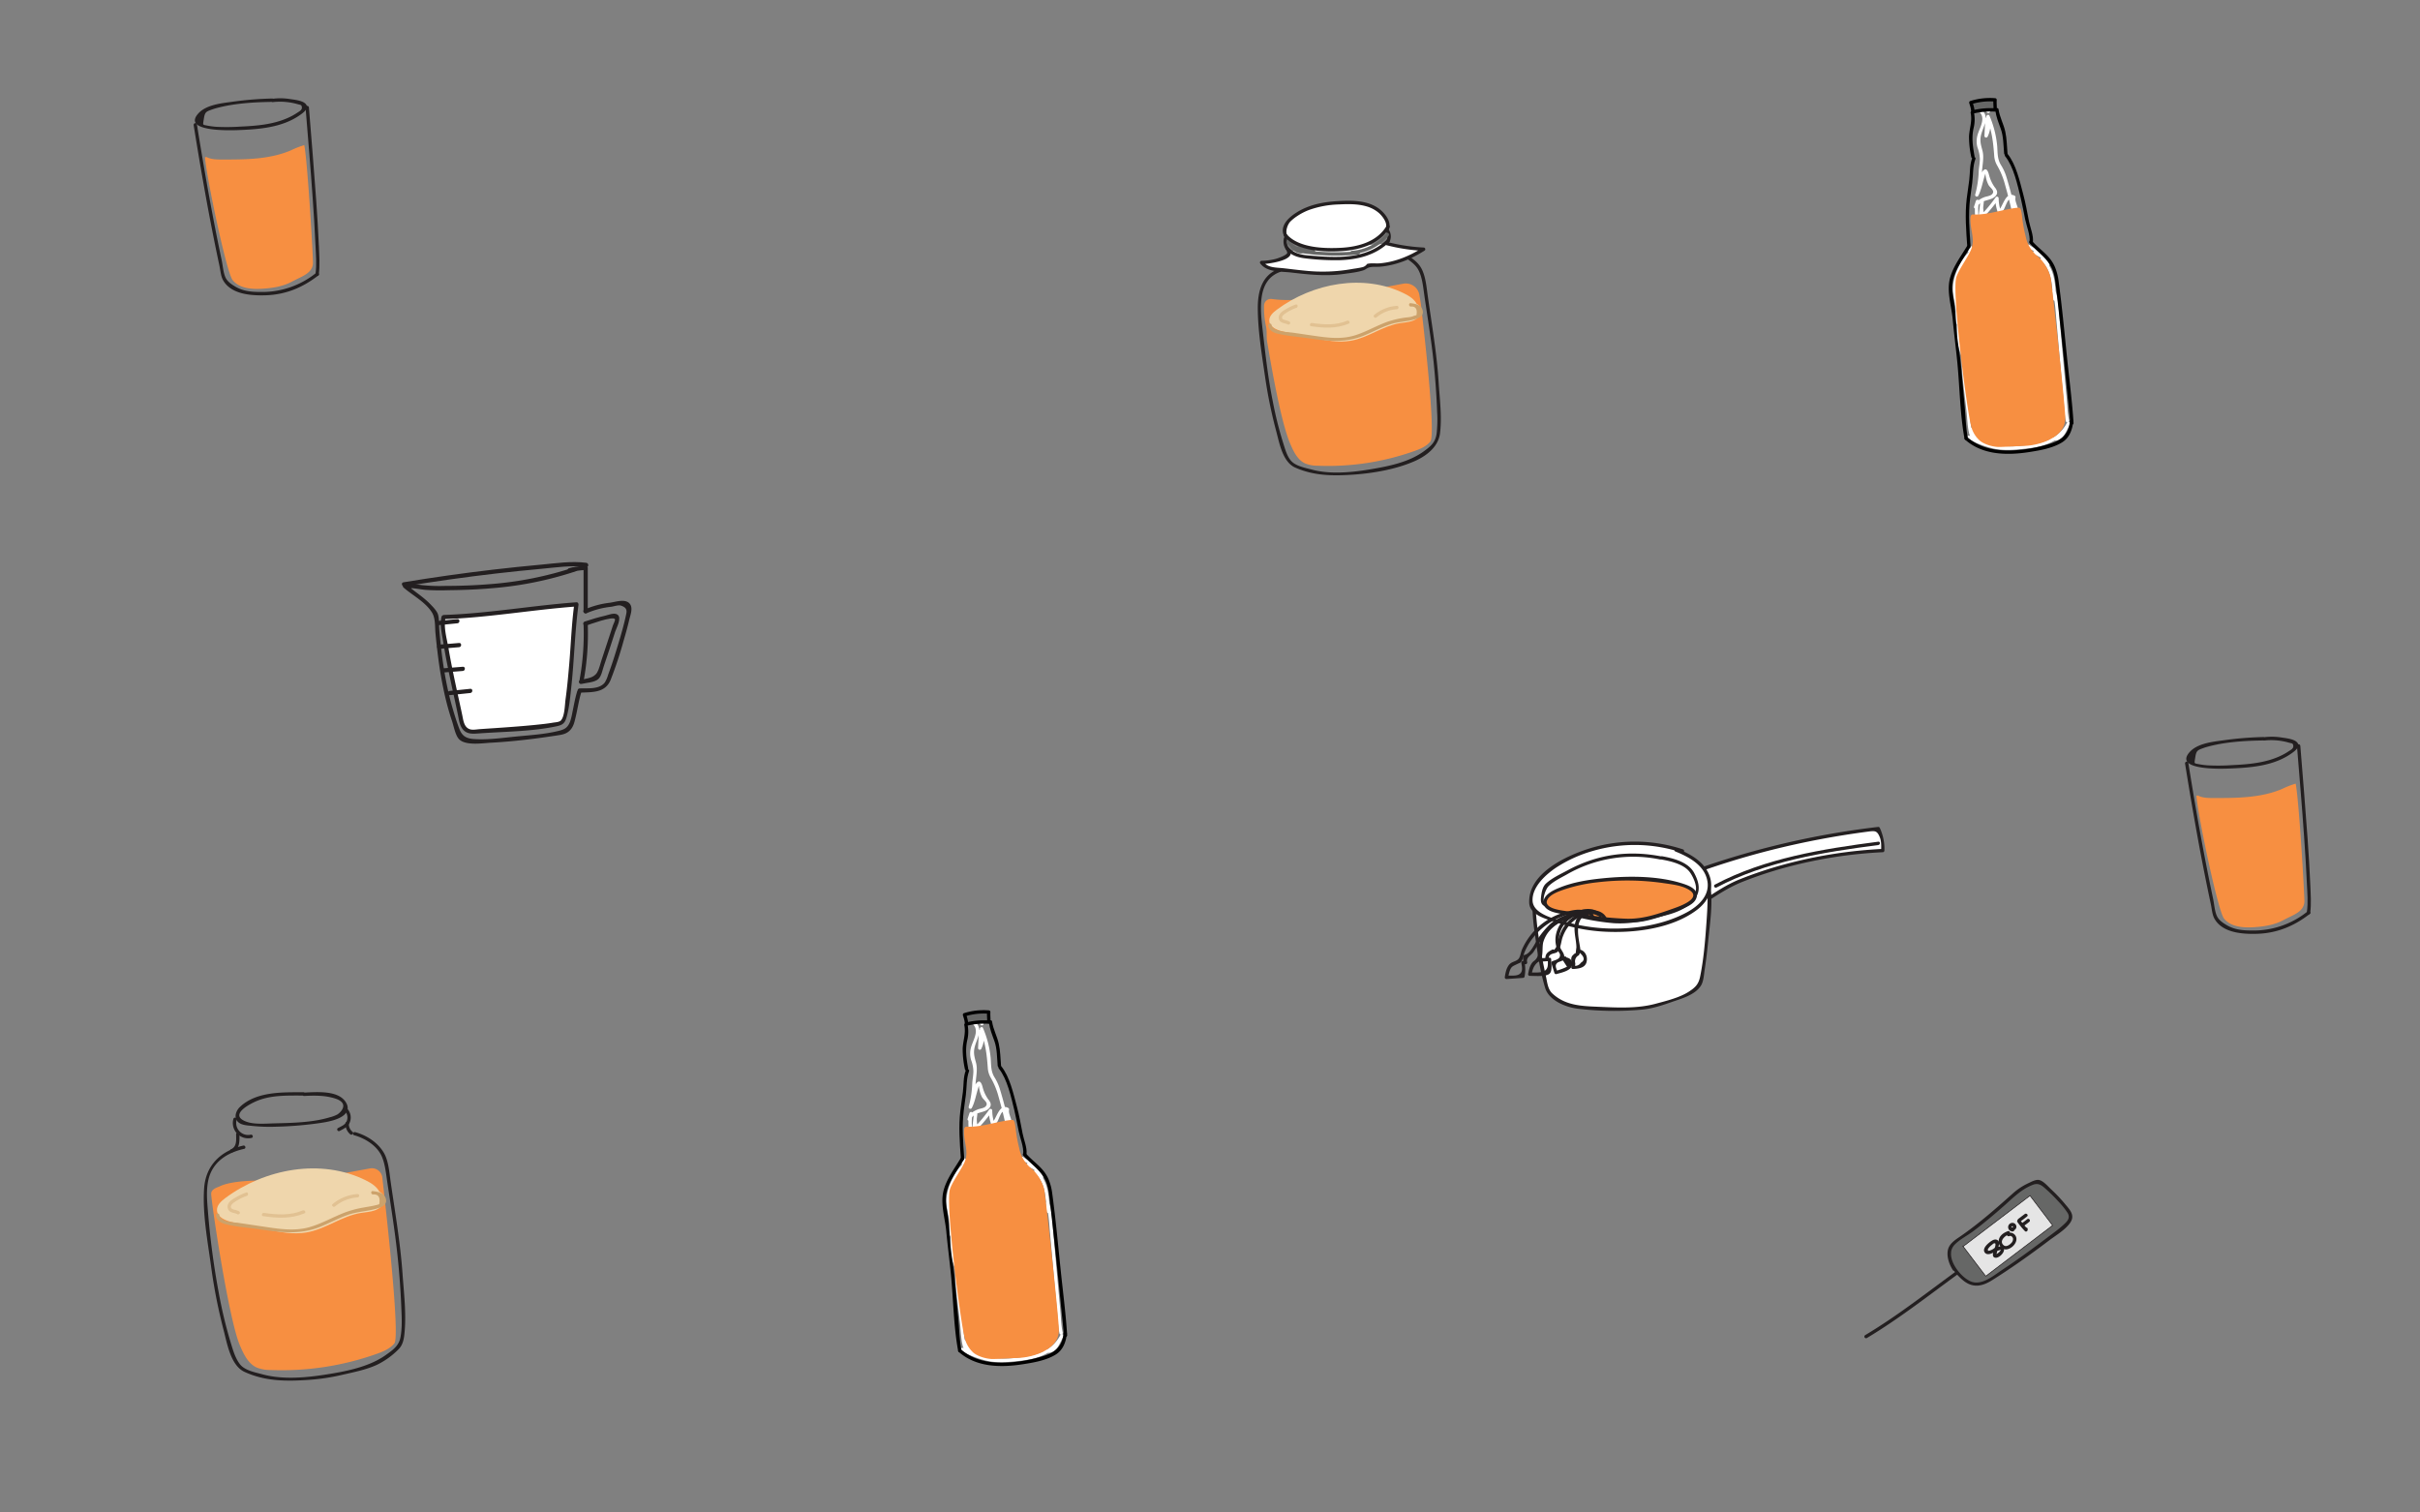 <svg id="Layer_1" data-name="Layer 1" xmlns="http://www.w3.org/2000/svg" viewBox="0 0 1440 900"><rect x="0" y="0" width="1440" height="900" fill="#808080" stroke="none"/><defs><style>.cls-1{fill:#231f20;}.cls-2{fill:#f78f41;}.cls-3{fill:#efd6ac;}.cls-4{fill:#cca26b;}.cls-5{opacity:0.4;}.cls-6{fill:#fff;}.cls-7{fill:#666766;}.cls-8{fill:#e5e5e5;stroke:#231f20;stroke-miterlimit:10;stroke-width:0.4px;}</style></defs><title>makeyouown</title><path class="cls-1" d="M180.56,649.94c-12.33,0-28-.55-37.76,8.71-2.66,2.53-4,7-.49,9.51,2.15,1.49,5.31,1.54,7.8,1.82a99,99,0,0,0,13.45.48,220.49,220.49,0,0,0,24.49-1.87c5-.7,14.77-1.89,18-6.57,2.16-3.13-.17-7-3-9-5.69-4-15.69-3.17-22.14-2.88-1.28.06-1.28,2.06,0,2,5.48-.25,11-.4,16.38.93,2.26.55,6.22,1.64,6.88,4.27.56,2.21-1.66,4.7-3.39,5.81a19.65,19.65,0,0,1-4.67,1.73c-10.2,3.08-22,3.29-32.56,3.56-5.08.12-12.18.8-17-1-10.92-4.05,2.59-10.91,7.05-12.63,8.56-3.29,17.94-2.88,26.95-2.91a1,1,0,0,0,0-2Z"/><path class="cls-1" d="M138.89,665.78a9.11,9.11,0,0,0,10.82,11.34c1.26-.26.72-2.19-.53-1.93a7.09,7.09,0,0,1-8.36-8.88,1,1,0,0,0-1.93-.53Z"/><path class="cls-1" d="M205.18,661.05a5.74,5.74,0,0,1,1.16,6c-.92,2.35-3.17,3.06-5.2,4.19-1.13.62-.12,2.35,1,1.72,2.75-1.53,5.4-2.62,6.28-5.93a7.75,7.75,0,0,0-1.83-7.36c-.88-.94-2.29.48-1.42,1.42Z"/><path class="cls-1" d="M140.5,674.85c0,3.27.6,7.36-3,9-1.18.52-.16,2.24,1,1.72,4.35-1.93,4-6.67,4-10.68a1,1,0,0,0-2,0Z"/><path class="cls-1" d="M205.59,668.48a7.91,7.91,0,0,0,2.82,6.47c1,.82,2.41-.59,1.42-1.41a6,6,0,0,1-2.24-5.06c.06-1.29-1.94-1.29-2,0Z"/><path class="cls-1" d="M210.72,675.51c6.58,1.84,13.74,6.23,16.54,12.8,1.89,4.44,2.42,9.85,3.12,14.59,2.13,14.36,4.49,28.76,6.05,43.2,1.19,11,2,22.13,2.42,33.18.23,5.48.47,11.23-.59,16.65-1,5.05-4.72,7.53-8.74,10.4-9.84,7-23.31,9.63-35.13,11.51-12.3,1.95-26.24,3.23-38.34-.09-4.28-1.16-10.34-2.25-13.22-5.9-3-3.8-4.39-9.17-5.79-13.71A272.11,272.11,0,0,1,130.12,769a464.26,464.26,0,0,1-6.4-48.3c-.61-7.39-1.42-16.26,1.81-23.17,3.73-8,11.56-12.09,19.78-13.92,1.25-.28.72-2.21-.53-1.93-13.32,3-22.39,11.66-23.33,25.54-1,15.24,2.1,31.21,4.14,46.27a318.29,318.29,0,0,0,7.47,38c2.07,7.87,4.17,21.05,12.47,24.86,12.33,5.66,25,5.65,38.28,4.73a124.21,124.21,0,0,0,19.28-2.86c6.87-1.59,14.55-3.07,21-6a46.46,46.46,0,0,0,13.26-9.55c2.63-2.77,3.1-6.56,3.42-10.24,1-11.48-.46-23.32-1.27-34.79-1.3-18.27-4.45-36.38-7.05-54.5-.78-5.42-1.23-12.31-4-17.11-3.68-6.29-10.27-10.45-17.11-12.37a1,1,0,0,0-.53,1.93Z"/><path class="cls-2" d="M176.92,703.2a6,6,0,0,1-1.64.08c-6.22-.52-33.88-2.5-44.52,2.64-1.42.69-5.09,1.58-5.09,4.42,0,4.65,10.31,74.36,17.06,90.16,2.22,5.22,4.86,10.88,10,13.24a21.46,21.46,0,0,0,8.12,1.48,168.93,168.93,0,0,0,63.44-9.65c3.82-1.37,7.78-3,10.37-6.16,3.45-4.2-4.6-76.09-7.16-98.72a6.24,6.24,0,0,0-7.32-5.43Z"/><path class="cls-3" d="M226,709.63c-1.57-3.45-5-5.63-8.42-7.31-26.49-13.14-59.9-7-83.62,10.67-2.4,1.79-4.93,4.13-4.85,7.11.11,4.39,5.41,6.4,9.7,7.3l19.16,4c8.1,1.68,16.44,3.37,24.59,1.93,11.21-2,20.79-9.67,32-11.55,2.77-.46,5.64-.56,8.3-1.49s5.18-2.9,5.75-5.66-1.7-6-4.49-5.67"/><path class="cls-4" d="M128.55,723.38c.54,3.24,3.35,4.52,6.31,5.22,6.57,1.55,13.59,2,20.26,3,12.41,1.83,23.71,3.19,35.62-1.65,5.45-2.22,10.64-5,16.18-7,6.24-2.23,13.11-2.13,19.26-4.43,2.52-.94,4.26-2.6,3.34-5.49-1-3.29-4.74-3.9-7.68-4.28-1.27-.16-1.26,1.84,0,2q5-.37,3.81,5.84-1.77.54-3.57.9c-1.81.39-3.64.65-5.46,1a60.69,60.69,0,0,0-11.79,3.15c-7,2.73-13.61,6.6-20.91,8.63-9.35,2.59-18.87.83-28.27-.55l-13.38-2c-3.41-.5-11-.32-11.79-4.87-.21-1.27-2.13-.73-1.93.53Z"/><g class="cls-5"><path class="cls-4" d="M212.76,710.53a25.6,25.6,0,0,0-14.8,5.92c-1,.82.43,2.23,1.42,1.42a23.18,23.18,0,0,1,13.38-5.34c1.27-.09,1.28-2.09,0-2Z"/></g><g class="cls-5"><path class="cls-4" d="M180.15,720.26c-7.4,3.13-15.3,2.61-23.07,1.48-1.25-.18-1.8,1.75-.53,1.93,8.38,1.22,16.66,1.68,24.61-1.68,1.18-.5.16-2.22-1-1.73Z"/></g><g class="cls-5"><path class="cls-4" d="M142.26,720.78a14.4,14.4,0,0,0-2.7-.94,4.12,4.12,0,0,1-1.8-.75c-1.16-1.38.51-2.83,1.38-3.49a31.78,31.78,0,0,1,7.8-4.05c1.19-.45.67-2.38-.54-1.93a39.48,39.48,0,0,0-6.46,3.09c-1.57.95-3.41,2-4.18,3.79a3.61,3.61,0,0,0,.42,3.79c1.27,1.51,3.43,1.35,5.07,2.22,1.13.6,2.15-1.12,1-1.73Z"/></g><path class="cls-1" d="M162.12,58.62a202.56,202.56,0,0,0-24.35,2c-6.24.83-15.17,1.82-19.7,6.83-10,11,18.58,10.1,22.65,10,12.84-.46,26.79-1.34,37.69-8.93,2.28-1.59,6.26-4.48,3-7.12-2.1-1.69-6.6-2.11-9.18-2.51a36.54,36.54,0,0,0-9.91-.13c-1.27.14-1.28,2.15,0,2A38.24,38.24,0,0,1,177.16,62c1.54.44,2.33.22,2.47,1.88s-1.55,2.38-2.86,3.28a35.44,35.44,0,0,1-5.88,3.17c-8.73,3.8-18.42,4.57-27.82,5a123.38,123.38,0,0,1-14.26.13,44.93,44.93,0,0,1-5.3-.69c-3.12-.61-2.82-.09-2.2-4.15s1.39-4.23,5-5.52c1.1-.39,2.22-.71,3.34-1,10.36-2.66,21.78-3.34,32.44-3.47a1,1,0,0,0,0-2Z"/><path class="cls-1" d="M115.24,74.49q3.87,24.26,8.31,48.42,2.27,12.15,4.73,24.26,1.13,5.51,2.3,11c.57,2.63.8,6.14,2.13,8.52,4.87,8.72,17.33,9.31,25.89,9,11.71-.48,21.66-4.69,30.87-11.83,1-.79-.41-2.2-1.42-1.42a51.07,51.07,0,0,1-32.4,11.3c-5.67,0-10.79-.3-15.76-3.27-2.3-1.37-4.71-3-5.8-5.56-1.25-2.9-1.51-6.89-2.16-10-5.69-26.83-10.44-53.86-14.76-80.95-.2-1.27-2.13-.73-1.93.53Z"/><path class="cls-1" d="M189.68,163.39c.75-5.42.3-11.07.09-16.51-.38-9.32-1-18.63-1.64-27.94-1.29-18.36-2.85-36.7-4.31-55-.1-1.27-2.1-1.28-2,0,1.43,17.93,3,35.86,4.22,53.8.65,9.23,1.26,18.47,1.66,27.72.25,5.71.83,11.75.05,17.44-.17,1.26,1.76,1.81,1.93.54Z"/><path class="cls-2" d="M122.81,93.41c2.81,1.47,6.13,1.51,9.3,1.51,13.86,0,28.17,0,40.93-5.43a51.34,51.34,0,0,1,8-3.13c1.94,8.94,5.37,67.79,5.19,70.4-.42,6.08-7,7.81-12.38,10.76s-11.54,3.89-17.63,4.29c-6.41.41-13.76-.13-17.8-5.13-3.66-4.53-15.6-61.68-16.45-73.11"/><path class="cls-1" d="M1347.09,438.56a202.55,202.55,0,0,0-24.35,2c-6.24.83-15.17,1.83-19.7,6.84-10,11,18.58,10.09,22.65,9.94,12.84-.46,26.79-1.34,37.69-8.92,2.28-1.59,6.26-4.49,3-7.13-2.1-1.69-6.6-2.1-9.18-2.51a37,37,0,0,0-9.91-.12c-1.27.14-1.28,2.14,0,2a37.86,37.86,0,0,1,14.85,1.3c1.54.43,2.33.21,2.47,1.88s-1.55,2.38-2.86,3.27a35.49,35.49,0,0,1-5.88,3.18c-8.73,3.79-18.42,4.56-27.82,5a121.18,121.18,0,0,1-14.26.13,44.91,44.91,0,0,1-5.3-.68c-3.12-.62-2.82-.1-2.2-4.15s1.39-4.23,5-5.53c1.1-.39,2.22-.71,3.34-1,10.36-2.66,21.78-3.33,32.44-3.46a1,1,0,0,0,0-2Z"/><path class="cls-1" d="M1300.21,454.43q3.87,24.26,8.31,48.41,2.26,12.15,4.73,24.27,1.13,5.5,2.3,11c.57,2.64.8,6.14,2.13,8.53,4.87,8.72,17.33,9.3,25.89,9,11.71-.48,21.66-4.69,30.87-11.83,1-.79-.41-2.19-1.42-1.41a51.1,51.1,0,0,1-32.4,11.3c-5.67,0-10.79-.3-15.76-3.27-2.3-1.37-4.71-3-5.8-5.56-1.25-2.91-1.51-6.9-2.16-10-5.69-26.84-10.44-53.87-14.76-81-.2-1.27-2.13-.73-1.93.53Z"/><path class="cls-1" d="M1374.65,543.32c.75-5.42.3-11.07.09-16.51-.38-9.32-1-18.63-1.64-27.93-1.29-18.36-2.85-36.7-4.31-55.05-.1-1.28-2.1-1.29-2,0,1.43,17.93,3,35.85,4.22,53.79.65,9.23,1.26,18.47,1.66,27.72.25,5.71.83,11.76,0,17.45-.17,1.26,1.76,1.8,1.93.53Z"/><path class="cls-2" d="M1307.78,473.35c2.81,1.46,6.13,1.5,9.3,1.51,13.86,0,28.17,0,40.93-5.43a51.34,51.34,0,0,1,8-3.13c1.94,8.93,5.37,67.78,5.19,70.39-.42,6.09-7,7.82-12.38,10.77s-11.54,3.89-17.63,4.28c-6.41.42-13.76-.13-17.8-5.13-3.66-4.53-15.6-61.67-16.45-73.11"/><path class="cls-6" d="M1019.19,520.2c1.44.23,2.06,1.18,1.85,2.85-1.89,2.14-.1,5.91,2.92,5s5.54-2.63,8.41-3.82c3.7-1.55,7.59-2.69,11.39-4,7.36-2.48,14.71-5.3,22.23-7.25,16.11-4.17,33-6.18,49.56-8a3.05,3.05,0,0,0,2.12-5.13l-.56-2.24a3,3,0,0,0-3.69-3.69c-15,3.66-30.26,5.39-45.37,8.35-15.42,3-30.77,7.82-45.86,12.21-3.7,1.07-2.12,6.86,1.6,5.78,15.09-4.38,30.44-9.19,45.86-12.21,15.11-3,30.38-4.69,45.36-8.35l-3.69-3.69c-.73,3.3,0,5.5,2.1,8.09l2.13-5.12c-16.46,1.8-33.17,3.88-49.28,7.74-7.88,1.88-15.51,4.82-23.17,7.4-3.67,1.24-7.37,2.39-11,3.74-3.32,1.24-6.36,3.37-9.73,4.37l2.92,5c3.92-4.44,2.32-10-3.07-12.28-3.52-1.48-6.58,3.69-3,5.19Z"/><path class="cls-6" d="M1014.62,516.51a488.9,488.9,0,0,1,103.05-23.42,25.67,25.67,0,0,1,2.66,13.05c-30.82,1.46-61.59,8.25-88.21,19.49-7.89,3.33-10.59,6.07-17.8,10.71"/><path class="cls-1" d="M1014.88,517.47a478.79,478.79,0,0,1,54-15.18q13.73-3,27.61-5.25,7.77-1.25,15.58-2.26c3.68-.47,4.92-.42,6.47,3.36,1,2.43.89,5.42.81,8l1-1a274.49,274.49,0,0,0-58.3,9.16,241.66,241.66,0,0,0-27,9c-7.79,3.14-14.27,7.58-21.26,12.14-1.07.7-.07,2.43,1,1.72,7.39-4.82,14.12-9.31,22.41-12.58a241.51,241.51,0,0,1,25.33-8.39,272.08,272.08,0,0,1,57.77-9.09,1,1,0,0,0,1-1,29.61,29.61,0,0,0-2.79-13.55,1,1,0,0,0-.87-.5,496.41,496.41,0,0,0-103.32,23.45c-1.21.42-.69,2.35.53,1.93Z"/><path class="cls-6" d="M914.64,530.28c-5.89,5.13,4.57,54.12,6.2,58.82,1.34,3.88,12.07,8.79,12.07,8.79,2,1.78,23.26,2.42,25.91,2.4,24-.2,22.3-.32,44.48-8.2,2.31-.82,5.81-4.31,7.73-5.83,2.76-2.18,8-55.61,5.21-61.56C1007.09,505.45,939.41,508.69,914.64,530.28Z"/><path class="cls-1" d="M913.93,529.57c-2.15,2.16-2,6.15-2.07,9a118.64,118.64,0,0,0,1.47,17.34c1.47,10.61,3,21.72,6.11,32,2.23,7.43,12.35,11.52,19.52,12.33a181.82,181.82,0,0,0,38.39.5c6-.62,11.64-2.47,17.3-4.47s13.85-4.1,17.45-9.73c1.63-2.55,1.79-6.6,2.24-9.49.88-5.62,1.53-11.28,2.09-16.95,1.06-10.69,2.92-22.58,1.31-33.31-1.18-7.87-10.54-11.48-17.26-13.25-14.5-3.81-30.38-3-45-.6s-30.06,6.92-41.51,16.66c-1,.83.44,2.24,1.41,1.41,9.53-8.1,22.06-12.27,34.1-14.89a127,127,0,0,1,39.45-2.57c8.06.8,22.18,2.68,26.22,11.15,1.28,2.69.95,6.24.94,9.14,0,5.22-.33,10.45-.71,15.65-.76,10.54-1.62,21.26-3.73,31.63-.92,4.49-2.78,6.46-6.9,9.09-5.44,3.48-13.54,5.45-19.83,7.13-10.7,2.86-22.54,2.24-33.52,1.76-10.1-.44-19.93-.64-27.75-8-2.71-2.54-3-6.78-3.78-10.26q-2-9-3.44-18A192.55,192.55,0,0,1,914,543.62c-.2-3.23-1.26-10,1.32-12.64A1,1,0,0,0,913.93,529.57Z"/><path class="cls-6" d="M1001.21,506.39a89.4,89.4,0,0,0-72.33,6.91c-8.69,5-17.18,12.63-17.9,22.63a7.45,7.45,0,0,0,1.12,5.1,8.88,8.88,0,0,0,3.35,2.36,104.73,104.73,0,0,0,83.75,2.72c8.43-3.41,17.4-9.42,18-18.48.37-5.3-2.39-10.44-6.28-14s-8.8-5.91-13.73-7.86"/><path class="cls-1" d="M1001.48,505.43a91.2,91.2,0,0,0-56.93-.15c-13.48,4.42-35.35,14.74-34.6,32,.32,7.4,10.47,9.61,16.17,11.57a105.61,105.61,0,0,0,29.23,5.57c17.64.85,39.6-1.94,54.16-12.81,6-4.46,10.24-11.27,8.21-18.94-2.54-9.59-11.74-14.48-20.25-17.91-1.19-.49-1.71,1.45-.53,1.92,8.2,3.32,17.59,8.26,19.08,17.95,1.3,8.46-5.49,14.59-12.27,18.26-13.64,7.37-30.53,10-45.86,9.63a104.83,104.83,0,0,1-24-3.39c-6.84-1.81-21.63-4.61-21.95-13.2-.31-8.27,8-15.67,14.18-19.77a79.82,79.82,0,0,1,21.3-9.7,89.36,89.36,0,0,1,53.48.89c1.23.41,1.75-1.52.54-1.92Z"/><path class="cls-1" d="M988.34,509.56c-19.55-3.75-38-1.16-55.55,8.32-4.19,2.26-9.56,4.7-13,8-1.95,1.89-2.46,5.12-2.78,7.69-.58,4.67.91,5.37,5,6.91a138.16,138.16,0,0,0,38.25,8.87,63.89,63.89,0,0,0,20.9-2.25c8.24-2.11,17.47-3.36,24.21-8.92s6.66-11.32,2.76-18.68c-3.44-6.52-12.34-8.79-19.1-10-1.26-.23-1.8,1.7-.53,1.92,5.63,1,13.63,2.82,17.11,7.69,1.68,2.35,3.66,6.61,3.6,9.6-.07,4.2-4.53,7.8-7.76,9.85-6.27,4-14.85,5.14-22,6.92a58.87,58.87,0,0,1-16.75,2c-11-.43-21.48-3.07-32-6.24-2.2-.67-4.41-1.36-6.58-2.12-1.16-.41-4.48-1.06-5.17-2.19-1.38-2.25,1-8.14,2.51-9.62,2.91-2.9,7.35-5,10.91-7a79.29,79.29,0,0,1,55.41-8.89c1.26.24,1.8-1.69.53-1.93Z"/><path class="cls-2" d="M919.33,536.77c.44-8.78,32.84-15.94,61.29-13.32,7.8.72,27.1,2.49,28,8.76,1,6.54-16,10.21-30.21,14.85-3.77,1.23-25.53,1.23-54.45-5.72C920,540.37,919.27,537.86,919.33,536.77Z"/><path class="cls-1" d="M920.33,536.77c.51-4.21,7.41-6.43,10.65-7.56A94.58,94.58,0,0,1,950.6,525a150.52,150.52,0,0,1,39.89.58c4.81.7,10.79,1.38,14.92,4.15,7.2,4.82-5.54,9.41-9.07,10.66-9.34,3.32-18.28,6.52-28.24,6.29a180.17,180.17,0,0,1-21.62-2c-4.3-.62-8.58-1.38-12.84-2.24-3.37-.68-13.12-1.23-13.31-5.67-.06-1.29-2.06-1.29-2,0,.29,6.64,11.15,6.88,15.68,7.78a223.58,223.58,0,0,0,26.65,3.72c5.33.39,11.06.93,16.38.08,7-1.12,14.5-4.06,21.18-6.55,3.8-1.41,11-3.68,11.45-8.63.36-4.2-4.63-6.15-7.85-7.22-14.83-4.9-32.74-4.85-48-3.33-8.76.87-17.79,2.29-26,5.65-3.77,1.55-8.91,3.91-9.47,8.5C918.17,538,920.17,538,920.33,536.77Z"/><path class="cls-1" d="M1021.44,528.09c29.55-15.59,63.48-21,96.23-25.25,1.26-.16,1.28-2.17,0-2-33.12,4.35-67.35,9.75-97.24,25.53-1.14.6-.13,2.32,1,1.72Z"/><path class="cls-1" d="M945.26,544.22c-2.35-4.79-10.32-2.48-14.24-1.34A39.58,39.58,0,0,0,905.65,565c-.65,1.48-.95,4.06-1.86,5.3-1.45,2-4.25,1.72-5.87,3.83s-2.09,4.71-2.48,7.17a1,1,0,0,0,1,1.27l9.74-.68a1,1,0,0,0,1-.74,23.14,23.14,0,0,0,0-8.66c-.23-1.26-2.15-.72-1.93.54.52,2.89,1.12,5.88-2,7.06-1.84.7-4.86.34-6.82.48l1,1.26a23.71,23.71,0,0,1,.75-3.54c1.07-3.35,1.81-3.24,4.94-4.79,1.11-.55,1.31-.32,2.11-1.31,1.06-1.32,1.23-3.78,1.86-5.36a35.77,35.77,0,0,1,4.65-8.18,38.79,38.79,0,0,1,13-11.08c3.38-1.78,16.39-7.46,18.88-2.38.57,1.15,2.29.14,1.73-1Z"/><path class="cls-1" d="M948.78,546c-2.72-11-21.89.52-26.47,4.55-4.31,3.79-6.27,8.75-6.91,14.38-.28,2.51.11,4.09-1.72,6.11-.66.73-1.39,1-2,1.85-1.44,1.85-1.92,4.31-2.36,6.56a1,1,0,0,0,1,1.26c2.67-.08,9.63.7,11.79-1.39,1.77-1.73.88-6.24.91-8.45a1,1,0,0,0-1-1l-4.46.3c-1.28.09-1.29,2.09,0,2l4.46-.3-1-1c0,3.1.61,6.16-3.15,7.36-2.2.69-5.27.41-7.55.48l1,1.27c.54-2.81,1.23-5.22,3.47-7.21.6-.53,1.39-.67,1.87-1.4,1.83-2.76.76-7.93,1.75-11.07,1.67-5.25,5.3-8.83,10-11.53,3.51-2,16.79-9.34,18.55-2.24a1,1,0,0,0,1.93-.53Z"/><path class="cls-1" d="M951,547.18l.22.12a1,1,0,0,0,1.22-.15c1.84-2.24-1.27-4.69-3.23-5.49-4.69-1.92-10.72,0-14.8,2.54a18,18,0,0,0-8.62,12.27,15.89,15.89,0,0,0,.94,8.73c.27.63,1.46,2.12,1.53,2.72.35,2.88-2.7,3.24-4.69,4.11a1,1,0,0,0-.45,1.13l1.81,5.76a1,1,0,0,0,1.23.7c2.84-.86,9.32-2,9.44-6,.09-3.08-2.93-4.19-5.51-4.06l.27,2,1.11-.44c1.18-.48.66-2.41-.53-1.93l-1.11.44c-1,.38-1,2,.26,2l2.34,3.61a27.37,27.37,0,0,1-3,1.29c-1.25.48-2.52.88-3.8,1.26l1.23.7c-.71-2.24-2-4-.2-5.55,1-.83,2.75-.79,3.54-1.9,2-2.86-1.53-5.45-2.21-8.31a15.23,15.23,0,0,1,6.36-15.94c5.74-4.1,11.56-4.64,17.65-1.24a1,1,0,0,0-1,1.73Z"/><path class="cls-1" d="M955.79,545.86c-3.66-6.54-15.38-5.05-18,1.71-2.06,5.38.13,10.71.24,16.12l-.43,3.48a3.91,3.91,0,0,0-1.12.65c-.37.54-.84.7-1.15,1.32-1,2,.39,4.12-.32,6.2a1,1,0,0,0,1,1.27c3.05-.19,7-.53,8-3.93.84-3-.32-6.29-3.21-7.43-1.2-.47-1.72,1.46-.54,1.93q3.94,3.62.45,5.68a4.25,4.25,0,0,1-4.66,1.75l1,1.26a14.1,14.1,0,0,0,.32-2.65,4,4,0,0,1,1.35-4.32l.84-.54c.76-1.78,1-2.13.7-4.33-.69-4.4-1.78-8.94-1-13.41.7-4,3.1-6.5,7.36-6.73,2.82-.15,5.94.13,7.53,3,.63,1.13,2.36.12,1.73-1Z"/><path class="cls-1" d="M947.59,541.37a22.61,22.61,0,0,0-18.65,13,46.16,46.16,0,0,0-2.06,6.25,12.62,12.62,0,0,1-.93,3c-1.86,2.9-.86.66-2.54,1.57-2.42,1.32-3.95,2.31-3.85,5.42,0,1.29,2,1.29,2,0-.12-3.86,3.81-2.69,5.41-4.38s2-5.9,2.71-8.14c2.75-8.18,9.2-13.82,17.91-14.69,1.27-.13,1.28-2.13,0-2Z"/><path class="cls-1" d="M943.3,541.79c-7.18,1.29-15.42,3.12-21,8.15a53.57,53.57,0,0,0-6.64,7.84c-2.26,3-4.58,9.59-8.55,10.47a1,1,0,0,0-.74,1,9.14,9.14,0,0,0,.42,3.82c.3,1.26,2.22.73,1.93-.53-.7-3,2.39-3.93,3.89-6.24,2.17-3.34,4.1-6.65,6.6-9.81,6.4-8.06,14.72-11,24.63-12.73,1.27-.23.73-2.16-.53-1.93Z"/><path class="cls-6" d="M1181.3,70.75l-.48,10.12a1,1,0,0,0,1.86.5,17.47,17.47,0,0,0,1.18-12.31l-1.83.77c3.15,7.45,4,14.63,4.59,22.61a13.3,13.3,0,0,0,1.75,6,45.7,45.7,0,0,1,4.58,11c1.85,6.6,3.63,13.22,4.83,20,1,5.77.39,12.92,3.66,18a1,1,0,0,0,1.86-.51c.59-4.84-1.1-9-1.93-13.74-.49-2.78-.13-5.48-.44-8.26-.23-2-2.1-5.38-1.64-7.31a1,1,0,0,0-.46-1.13c-5.55-3.06-7,6.84-9.8,9l1.67.44a23.43,23.43,0,0,1-1.41-7.92,1,1,0,0,0-1.86-.51,79.82,79.82,0,0,1-8.33,10.1l1.67.44a16.64,16.64,0,0,1-.42-7.56l-2-.27-2.5,21.74,2-.27c-.81-3.4-.53-7.32-.57-10.79s-.56-7.48.37-10.76a1,1,0,0,0-1.93-.53l-1.09,3.32c-.4,1.23,1.51,1.73,1.93.53,1.89-5.3,8.39-3.4,11.19-7.16a3,3,0,0,0,.41-2.94,7.68,7.68,0,0,0-1.27-2,22.5,22.5,0,0,1-3.36-7.35c-.49-1.93-1.49-4.54-3.51-2.44-1.15,1.18-1.44,3.9-1.85,5.41a42.25,42.25,0,0,1-2.78,8.52l1.83.77c1.47-4.76,1.84-9.51,2.17-14.45.28-4.23,1.32-8.4.17-12.49-1-3.68-1.64-6-.53-9.83.66-2.22,1.67-4.34,2.23-6.58a7.13,7.13,0,0,0-1.58-7.16V67.1c.49-.55,1.72-2.48,2.46-.52.45,1.19,2.38.68,1.93-.53A4.48,4.48,0,0,0,1182,64c-2.2-.9-2.27.14-3.69,1.73a1,1,0,0,0,0,1.42c3.26,3.84-.69,9.52-1.66,13.45a13.34,13.34,0,0,0,.11,7.36,20.85,20.85,0,0,1,1.34,6.56c0,2.39-.51,4.87-.67,7.27a60.09,60.09,0,0,1-2.1,13.92,1,1,0,0,0,1.83.77c1.68-3.24,2.36-6.87,3.35-10.35.25-.89.5-1.78.82-2.66s-.15-1.51.08.11a17.71,17.71,0,0,0,1.87,6.54c1.12,1.85,4.15,3.44,2,5.53-1,1-3.45,1.22-4.71,1.74-2.75,1.15-4.88,2.63-5.91,5.52l1.93.53,1.09-3.32-1.93-.53c-1,3.45-.49,7.75-.44,11.29s-.21,7.74.64,11.33c.28,1.18,1.85.78,2-.27l2.5-21.74c.13-1.11-1.78-1.37-2-.26a18.76,18.76,0,0,0,.42,8.62,1,1,0,0,0,1.67.45,83.74,83.74,0,0,0,8.65-10.51l-1.87-.5a24.69,24.69,0,0,0,1.48,8.45,1,1,0,0,0,1.68.44c2.23-1.73,2.51-4,3.78-6.38a5,5,0,0,1,3-2.82,3.39,3.39,0,0,0,0,1.23c.67.76,1,3,1.25,4,.88,3.58.26,7.2,1,10.81.86,4.47,2.42,8.59,1.86,13.21l1.86-.5c-3.4-5.33-2.73-14.12-4-20.3-1.41-7-3.26-14-5.32-20.81a29.68,29.68,0,0,0-3.3-7.22c-2.27-3.79-1.85-7.45-2.24-11.68a58.71,58.71,0,0,0-4.56-17.57c-.45-1.07-2.1-.29-1.83.77a15.06,15.06,0,0,1-1,10.77l1.87.51.48-10.12c.06-1.29-1.94-1.29-2,0Z"/><path class="cls-6" d="M1206.37,147.2c2.51,2.06,6.1,2.42,8.24,4.9l1-1.67-4.83-1a1,1,0,0,0-.53,1.93c3.3,1.24,6.17,2.82,7.46,6.39l1.67-1a42.62,42.62,0,0,0-3.83-3.29c-.9-.68-2.06.82-1.21,1.57,6.8,6,6.6,14.65,7.36,23h2l-.52-4.85-2,.27c1.85,5.64,2,12.55,2.57,18.55q1,11.32,2,22.65c.7,7.88,1.4,15.75,2.15,23.62.39,4.05.47,8.35,1.38,12.32.28,1.26,2.21.72,1.92-.53-1-4.2-1-8.78-1.42-13.06-.77-8.14-1.49-16.29-2.22-24.43q-.94-10.82-1.92-21.61c-.53-5.91-.71-12.46-2.54-18-.33-1-2.09-.92-2,.26l.52,4.85c.13,1.26,2.12,1.29,2,0-.82-9-.66-18-8-24.42l-1.21,1.57a29.36,29.36,0,0,1,3.42,3c.68.65,2,0,1.68-1-1.51-4.19-4.81-6.26-8.86-7.79l-.53,1.93,4.83,1a1,1,0,0,0,1-1.67c-2.24-2.6-5.64-2.77-8.24-4.9-1-.81-2.41.6-1.41,1.42Z"/><path class="cls-7" d="M1173.58,61.71a10.08,10.08,0,0,0,1.12,4,1,1,0,0,0,1.13.46c3.26-1.24,7.21-1.4,10.67-1.48.94,0,1.44-1.4.51-1.86,0,0,.54-2.09.11-2.63a1.87,1.87,0,0,0-1.79-.44c-.5.11-1.35.48-1.4,1.1s.42.51.61,0-.1-.76-.28-1.08a1.06,1.06,0,0,0-1.13-.46c-1.58.26-2.32,2-2.16,3.41l.73-1-.43.1,1,.26c-.84-.73,0-2.74-2-2.44a1.65,1.65,0,0,0-1.09.67c-.42.57-.14,2-.53,2.34l1-.26c-.26,0,.29-3.11-1.74-2.93a1.76,1.76,0,0,0-1.18.73c-.5.66-.18,2.28-.6,2.66l1.22-.15c-.32-.17-.54-1.65-.62-2l-1,1.27.37,0c1.26-.15,1.28-2.16,0-2l-.37,0a1,1,0,0,0-1,1.26c.29,1.21.35,2.56,1.54,3.18a1,1,0,0,0,1.21-.15,1.76,1.76,0,0,0,.67-1.3c.2-1.3-.74-1.37-.59-.17a1.71,1.71,0,0,0,2.14,1.47,1.8,1.8,0,0,0,.94-.94,1.7,1.7,0,0,0,.16-.74c0-.34-.39-1.41-.73-.49-.45,1.24,1.39,1.73,2.16,1.54a1,1,0,0,0,.73-1l.69-1.48-1.13-.46c.08.14-.3,1.26-.15,1.67a1.79,1.79,0,0,0,1.18,1.11c1.31.34,2.34-1.88,2.51-1.83l-.7-.69c.16.61-.63,1.44-.44,2.21a1.75,1.75,0,0,0,1.07,1.27l.5-1.87c-3.61.08-7.79.25-11.2,1.55l1.13.46a7.19,7.19,0,0,1-.85-3c-.1-1.28-2.1-1.29-2,0Z"/><path class="cls-6" d="M1172,148.28l.76.41-.2-1.57a8.17,8.17,0,0,0-1.32,1.88,1,1,0,0,0,.16,1.21l.65.66v-1.41c-5.55,5.14-9.75,14.35-10,21.91-.19,5.06,1.84,9.84,1.67,14.88-.1,2.88-.73,5.21,1.29,7.51a1,1,0,0,0,1.71-.71l-.4-7c-.07-1.28-2-1.3-2,0,.17,5.78.22,11.59.52,17.38.26,5,3.73,9.09,2.71,14.08l2,.26c-.17-1.92-.25-3.78-.25-5.71a1,1,0,0,0-2,0c-.13,11,1.75,22.16,2.9,33.13.42,4,.53,8.35,1.43,12.31.47,2.11,1.15,3.35,3.41,3.5a1,1,0,0,0,.86-1.51,13.52,13.52,0,0,1-2.29-4.41l-1.67,1q3.24,3.69,6.59,7.28l1-1.67a77.42,77.42,0,0,1-7.71-2.43c-1.06-.4-1.77,1.31-.77,1.83a57.24,57.24,0,0,0,16.33,6.07c6.13,1.08,12.33.44,18.46-.24,10.76-1.19,20.57-4.28,25.87-14.43.59-1.14-1.1-2.14-1.73-1-2,3.56-3.86,9.47-8.82,8.58-1.26-.22-1.8,1.71-.53,1.93,6.87,1.22,8.09-4.14,11.08-9.5l-1.73-1c-5.6,10.73-16.47,12.73-27.53,13.79a51.42,51.42,0,0,1-30.39-5.91l-.77,1.83a80.13,80.13,0,0,0,7.71,2.43,1,1,0,0,0,1-1.67q-3.34-3.6-6.59-7.28a1,1,0,0,0-1.67,1,16.15,16.15,0,0,0,2.49,4.89l.87-1.5c-2.94-.19-3.45-20.27-3.69-22.78-.75-8.08-2.15-16-2-24.16h-2c0,1.93.08,3.79.25,5.71.09,1,1.72,1.45,2,.27,1.09-5.3-1.88-8.08-2.58-13.12-.84-6.11-.4-12.7-.58-18.87h-2l.4,7,1.7-.7c-1.95-2.23-.52-6.95-.84-9.68-.42-3.52-1.54-6.89-1.56-10.46,0-7.15,4.2-16.43,9.49-21.34a1,1,0,0,0,0-1.41l.51-.92a1,1,0,0,0-.2-1.57l-.76-.42c-1.13-.62-2.14,1.11-1,1.73Z"/><path d="M1174.9,66.57c.15-1.8-.67-4.12-1.17-5.82L1173,62a37.62,37.62,0,0,1,14.14-1.57l-1-1c-.14,2,.14,4,.09,6l1-1a45.78,45.78,0,0,0-13.6,1.23c-1.25.31-.72,2.23.53,1.93a43.87,43.87,0,0,1,13.07-1.16,1,1,0,0,0,1-1c0-2-.23-4-.09-6a1,1,0,0,0-1-1,39,39,0,0,0-14.67,1.64,1,1,0,0,0-.7,1.23c.46,1.55,1.23,3.66,1.1,5.29-.1,1.28,1.9,1.27,2,0Z"/><path d="M1172.66,67.31c.94,5-.74,8.93-1,13.78a56.09,56.09,0,0,0,1.34,12.38c.23,1.27,2.15.73,1.93-.53-1-5.61-1.85-11-.56-16.7a21.12,21.12,0,0,0,.17-9.46c-.24-1.26-2.16-.73-1.93.53Z"/><path d="M1187.27,65.57c.55,4.05,1.92,7.33,3.28,11.1,1.64,4.55,1.53,9.88,2,14.69.12,1.27,2.12,1.28,2,0-.38-4.31-.4-8.85-1.34-13.08-1-4.58-3.31-8.48-4-13.24-.17-1.27-2.1-.73-1.93.53Z"/><path d="M1173.53,94.08c-1.57,4.14-1.2,8.57-1.73,12.91-.47,3.74-1.07,7.46-1.52,11.2-1.12,9.38-.34,19.07.32,28.45.09,1.28,2.1,1.29,2,0-.67-9.41-1.46-19.14-.3-28.54.38-3.07.83-6.14,1.24-9.2.63-4.7.24-9.86,1.92-14.29.46-1.2-1.47-1.72-1.93-.53Z"/><path d="M1193.17,93c5.08,6.29,7.36,17.14,9.25,24.85,1,4.19,1.78,8.46,2.64,12.69.8,3.92,3.07,9.34,2.61,13.3-.15,1.27,1.85,1.26,2,0,.42-3.67-1.57-8.38-2.31-12-1.1-5.42-2-10.92-3.46-16.26-2.07-7.7-4.19-17.65-9.31-24-.81-1-2.22.42-1.42,1.41Z"/><path d="M1207.71,144.75c5.11,5.85,11.28,9.05,14,16.91a31.5,31.5,0,0,1,1.3,6c.82,6.19,1.47,12.4,2.15,18.6q2.76,25.22,5.26,50.46c.5,5,1.1,10,1.42,14.95.08,1.27,2.08,1.28,2,0-.82-12.83-2.49-25.66-3.82-38.44-1.59-15.34-3-30.72-5.07-46a31.68,31.68,0,0,0-2.14-8.24c-2.94-7.06-8.84-10.11-13.65-15.62-.85-1-2.26.45-1.41,1.41Z"/><path d="M1170.49,146.38c-3.78,6.35-9,13.08-10.46,20.5s1.22,15.71,1.9,23.11c.79,8.65,1.94,17.22,2.78,25.9,1.43,14.91,1.57,30.39,4.25,45.13.23,1.26,2.16.73,1.93-.53-1.14-6.27-1.29-12.86-1.87-19.2-.75-8.28-1.47-16.56-2.26-24.84-.69-7.19-2.31-14.4-2.64-21.55-.18-4.14-.53-8.22-1-12.36s-1.56-8.23-1.45-12.26c.22-8.28,6.46-16,10.54-22.89a1,1,0,0,0-1.72-1Z"/><path d="M1169.3,261.6c10.39,9.19,24.82,9.43,37.87,7.44,6.48-1,14.21-2.3,19.87-5.82,4.41-2.75,6.16-7.61,6.61-12.59.11-1.28-1.89-1.27-2,0-.64,7.14-4.4,11-11,13.15a85,85,0,0,1-17.28,3.76c-11.39,1.27-23.66.58-32.63-7.36-1-.85-2.38.56-1.41,1.42Z"/><path class="cls-2" d="M1200.42,123.61c-8.43.92-17.8,4.45-26.37,4-1.16-.07-1.51,1-1.55,2.19-.24,7.75,3.08,12.29.27,19-1.89,4.46-7.93,12.66-8.82,16.67-2.31,10.37,6.23,77.42,8.89,87.79a16.89,16.89,0,0,0,5.28,9c3,2.42,8.32,3.85,12.17,3.71,4.75-.17,9.57-.46,14.32-.63,7.51-.27,17.85-3.35,22.13-9.53,2.59-3.74,2.28-6.88,1.92-11.42-1.42-18.15-7.32-71.58-8.31-78.36-.68-4.7-4.38-10.86-8.15-13.75a12.65,12.65,0,0,1-2.1-2.08,19.82,19.82,0,0,1-4.75-9.59,81.77,81.77,0,0,1-2.19-12.38L1203,127l-.34-1.68a.56.56,0,0,0,0-.12C1202.23,124.29,1202.35,123.4,1200.42,123.61Z"/><path class="cls-6" d="M582.46,613.55,582,623.68a1,1,0,0,0,1.86.5A17.5,17.5,0,0,0,585,611.86l-1.83.77c3.15,7.46,4,14.63,4.59,22.62a13.23,13.23,0,0,0,1.75,6,45.77,45.77,0,0,1,4.58,11c1.85,6.59,3.63,13.22,4.83,20,1,5.77.39,12.92,3.66,18a1,1,0,0,0,1.86-.51c.59-4.85-1.1-9-1.93-13.74-.49-2.79-.13-5.49-.44-8.26-.23-2-2.1-5.38-1.64-7.32a1,1,0,0,0-.46-1.13c-5.55-3.06-7,6.85-9.8,9l1.67.44a23.39,23.39,0,0,1-1.41-7.92,1,1,0,0,0-1.86-.5,80.53,80.53,0,0,1-8.33,10.1l1.67.44a16.65,16.65,0,0,1-.42-7.56l-2-.27-2.5,21.74,2-.27c-.81-3.41-.53-7.32-.57-10.79s-.56-7.48.37-10.77a1,1,0,0,0-1.93-.53l-1.08,3.32c-.41,1.24,1.5,1.74,1.92.54,1.89-5.31,8.39-3.4,11.19-7.17a2.94,2.94,0,0,0,.41-2.93,7.68,7.68,0,0,0-1.27-2,22.45,22.45,0,0,1-3.36-7.36c-.49-1.92-1.48-4.53-3.51-2.44-1.15,1.19-1.44,3.91-1.85,5.42a41.34,41.34,0,0,1-2.78,8.51l1.83.77c1.47-4.76,1.84-9.5,2.17-14.44.28-4.23,1.32-8.4.17-12.5-1-3.68-1.64-6-.52-9.83.65-2.21,1.66-4.33,2.22-6.57a7.1,7.1,0,0,0-1.58-7.16v1.41c.49-.54,1.72-2.48,2.46-.51.45,1.19,2.38.67,1.93-.54a4.46,4.46,0,0,0-2.11-2.09c-2.2-.91-2.26.14-3.69,1.73a1,1,0,0,0,0,1.41c3.26,3.84-.69,9.53-1.66,13.46a13.34,13.34,0,0,0,.11,7.36,20.51,20.51,0,0,1,1.34,6.55c0,2.4-.51,4.88-.67,7.28a60,60,0,0,1-2.1,13.91,1,1,0,0,0,1.83.77c1.68-3.23,2.36-6.87,3.35-10.35.25-.89.5-1.78.82-2.65s-.15-1.52.08.11a17.66,17.66,0,0,0,1.87,6.53c1.12,1.86,4.16,3.45,2,5.53-1,1-3.45,1.22-4.71,1.75-2.75,1.15-4.87,2.62-5.9,5.51l1.92.54,1.09-3.33-1.93-.53c-1,3.46-.49,7.76-.44,11.3s-.21,7.74.64,11.32c.28,1.18,1.85.78,2-.26l2.5-21.74c.13-1.11-1.78-1.38-2-.27a18.66,18.66,0,0,0,.41,8.63,1,1,0,0,0,1.67.44,83.64,83.64,0,0,0,8.65-10.5l-1.87-.51a24.71,24.71,0,0,0,1.48,8.46,1,1,0,0,0,1.68.44c2.23-1.73,2.51-4,3.78-6.38a5,5,0,0,1,3-2.82,3.18,3.18,0,0,0,0,1.23c.68.76,1,3,1.25,4,.88,3.58.26,7.2,1,10.81.86,4.47,2.42,8.58,1.86,13.21l1.86-.5c-3.4-5.34-2.73-14.12-4-20.3-1.41-7-3.26-14-5.32-20.82a29.78,29.78,0,0,0-3.3-7.21c-2.27-3.8-1.85-7.46-2.24-11.69a58.86,58.86,0,0,0-4.56-17.57c-.45-1.06-2.1-.29-1.83.77a15.08,15.08,0,0,1-1,10.78l1.86.51.48-10.13c.06-1.28-1.94-1.28-2,0Z"/><path class="cls-6" d="M607.53,690c2.51,2.06,6.1,2.42,8.24,4.9l1-1.67-4.83-1a1,1,0,0,0-.53,1.93c3.3,1.25,6.17,2.83,7.46,6.4l1.67-1a42.62,42.62,0,0,0-3.83-3.29c-.9-.69-2.06.82-1.21,1.57,6.8,6,6.6,14.65,7.36,23h2l-.52-4.85-2,.27c1.85,5.64,2,12.55,2.57,18.54q1,11.32,2,22.66c.7,7.87,1.4,15.75,2.15,23.62.39,4,.47,8.34,1.37,12.32.29,1.25,2.22.72,1.93-.53-1-4.21-1-8.78-1.42-13.06q-1.15-12.21-2.22-24.44c-.64-7.2-1.26-14.4-1.92-21.6-.53-5.91-.71-12.46-2.54-18-.33-1-2.09-.92-2,.26l.52,4.85c.13,1.26,2.12,1.29,2,0-.82-9-.66-18-8-24.43L615.67,698a29.45,29.45,0,0,1,3.42,3c.68.65,2,0,1.68-1-1.51-4.19-4.81-6.27-8.86-7.8l-.53,1.93,4.83,1a1,1,0,0,0,1-1.67c-2.24-2.61-5.64-2.77-8.24-4.9-1-.81-2.41.6-1.41,1.41Z"/><path class="cls-7" d="M574.74,604.52a10.15,10.15,0,0,0,1.12,4A1,1,0,0,0,577,609c3.26-1.24,7.21-1.4,10.68-1.47.93,0,1.43-1.41.5-1.86,0,0,.55-2.1.11-2.63a1.85,1.85,0,0,0-1.79-.44c-.5.11-1.35.48-1.39,1.09s.42.52.6,0a1.29,1.29,0,0,0-.28-1.08,1,1,0,0,0-1.13-.46c-1.58.25-2.32,2-2.16,3.41l.74-1-.44.11,1,.26c-.85-.73,0-2.74-2-2.44a1.61,1.61,0,0,0-1.1.67c-.42.57-.14,2-.53,2.33l1-.25c-.27,0,.28-3.11-1.74-2.94a1.73,1.73,0,0,0-1.19.74c-.5.66-.18,2.28-.59,2.66l1.21-.16c-.32-.16-.54-1.65-.62-2l-1,1.26.36,0c1.26-.15,1.28-2.15,0-2l-.36,0a1,1,0,0,0-1,1.27c.29,1.21.35,2.55,1.54,3.18a1,1,0,0,0,1.21-.16,1.73,1.73,0,0,0,.67-1.3c.21-1.3-.74-1.36-.59-.16a1.7,1.7,0,0,0,2.14,1.46,1.82,1.82,0,0,0,.94-.93,1.86,1.86,0,0,0,.17-.74c0-.35-.4-1.42-.74-.49-.45,1.24,1.39,1.73,2.16,1.54a1,1,0,0,0,.73-1l.69-1.48-1.13-.46c.08.13-.3,1.26-.15,1.67a1.79,1.79,0,0,0,1.19,1.1c1.3.34,2.33-1.88,2.5-1.82l-.7-.7c.16.61-.62,1.44-.44,2.22a1.75,1.75,0,0,0,1.07,1.26l.51-1.86c-3.62.08-7.8.25-11.21,1.55l1.13.46a7.19,7.19,0,0,1-.85-3c-.09-1.28-2.09-1.29-2,0Z"/><path class="cls-6" d="M573.16,691.08l.76.42-.2-1.57a8.12,8.12,0,0,0-1.32,1.87,1,1,0,0,0,.16,1.21l.65.67v-1.41c-5.55,5.14-9.75,14.35-10.05,21.91-.19,5.06,1.84,9.84,1.67,14.87-.1,2.88-.73,5.21,1.29,7.52a1,1,0,0,0,1.7-.71l-.39-7c-.07-1.27-2-1.29-2,0,.17,5.79.22,11.6.52,17.38.26,5,3.73,9.1,2.71,14.08l2,.27c-.17-1.92-.25-3.79-.25-5.71a1,1,0,0,0-2,0c-.13,11,1.75,22.16,2.9,33.12.42,4.05.53,8.35,1.43,12.32.47,2.11,1.14,3.35,3.41,3.49a1,1,0,0,0,.86-1.5,13.62,13.62,0,0,1-2.29-4.41l-1.68,1q3.24,3.69,6.6,7.28l1-1.67a79.25,79.25,0,0,1-7.71-2.43c-1.06-.4-1.77,1.3-.77,1.82A56.65,56.65,0,0,0,588.43,810c6.12,1.08,12.33.45,18.46-.23,10.76-1.19,20.57-4.28,25.86-14.44.6-1.13-1.09-2.14-1.72-1-2,3.57-3.86,9.47-8.82,8.59-1.26-.22-1.8,1.7-.53,1.93,6.87,1.22,8.09-4.15,11.07-9.51l-1.72-1C625.43,805,614.56,807,603.5,808.07a51.4,51.4,0,0,1-30.39-5.9l-.77,1.82a76.6,76.6,0,0,0,7.71,2.43,1,1,0,0,0,1-1.67q-3.36-3.59-6.59-7.28a1,1,0,0,0-1.67,1,15.93,15.93,0,0,0,2.49,4.89l.87-1.51c-2.94-.19-3.45-20.26-3.69-22.77-.75-8.08-2.15-16-2-24.16h-2c0,1.92.08,3.79.25,5.71.09,1,1.72,1.45,2,.27,1.09-5.3-1.88-8.09-2.58-13.12-.84-6.11-.4-12.71-.58-18.88h-2l.39,7,1.71-.71c-1.95-2.23-.52-6.95-.84-9.67-.42-3.52-1.54-6.89-1.56-10.46,0-7.15,4.2-16.43,9.49-21.34a1,1,0,0,0,0-1.41l.51-.93a1,1,0,0,0-.2-1.57l-.76-.41c-1.12-.62-2.14,1.1-1,1.72Z"/><path d="M576.06,609.37c.15-1.8-.67-4.11-1.17-5.82l-.7,1.23a37.82,37.82,0,0,1,14.14-1.57l-1-1c-.14,2,.14,4,.09,6l1-1a45.46,45.46,0,0,0-13.6,1.23c-1.25.3-.72,2.23.53,1.93a43.58,43.58,0,0,1,13.07-1.16,1,1,0,0,0,1-1c.05-2-.23-4-.09-6a1,1,0,0,0-1-1,39,39,0,0,0-14.67,1.65,1,1,0,0,0-.7,1.23c.46,1.55,1.24,3.65,1.1,5.28-.1,1.29,1.9,1.28,2,0Z"/><path d="M573.83,610.12c.93,5-.75,8.93-1,13.77a56.18,56.18,0,0,0,1.34,12.39c.23,1.26,2.16.73,1.93-.53-1-5.62-1.85-11.06-.56-16.7a21.12,21.12,0,0,0,.17-9.46c-.23-1.26-2.16-.73-1.92.53Z"/><path d="M588.43,608.38c.55,4,1.92,7.33,3.28,11.1,1.64,4.55,1.53,9.88,1.95,14.68.12,1.27,2.12,1.29,2,0-.37-4.3-.4-8.84-1.34-13.07-1-4.58-3.31-8.48-4-13.24-.17-1.27-2.1-.73-1.93.53Z"/><path d="M574.69,636.89c-1.57,4.14-1.19,8.57-1.73,12.91-.47,3.74-1.07,7.46-1.51,11.2-1.12,9.38-.35,19.06.31,28.45.09,1.27,2.1,1.28,2,0-.67-9.41-1.45-19.14-.3-28.54.38-3.07.83-6.14,1.24-9.21.63-4.69.24-9.85,1.92-14.28.46-1.2-1.47-1.72-1.93-.53Z"/><path d="M594.33,635.83c5.08,6.28,7.36,17.14,9.25,24.84,1,4.2,1.78,8.47,2.64,12.7.8,3.91,3.07,9.34,2.61,13.29-.15,1.28,1.86,1.27,2,0,.42-3.66-1.57-8.37-2.3-12-1.11-5.42-2-10.92-3.47-16.27-2.07-7.7-4.19-17.64-9.31-24-.81-1-2.22.42-1.42,1.42Z"/><path d="M608.87,687.56c5.11,5.85,11.28,9.05,14,16.9a31.6,31.6,0,0,1,1.3,6c.82,6.18,1.47,12.4,2.15,18.6q2.75,25.22,5.26,50.45c.49,5,1.1,10,1.42,15,.08,1.28,2.08,1.29,2,0-.82-12.83-2.49-25.65-3.82-38.43-1.59-15.34-3-30.72-5.07-46a31.68,31.68,0,0,0-2.14-8.24c-2.94-7.06-8.84-10.11-13.65-15.62-.85-1-2.26.44-1.41,1.41Z"/><path d="M571.65,689.19c-3.78,6.35-9,13.08-10.46,20.49s1.22,15.72,1.9,23.12c.79,8.65,1.94,17.21,2.78,25.9,1.43,14.9,1.57,30.39,4.25,45.13.23,1.26,2.16.73,1.93-.54-1.14-6.27-1.29-12.86-1.87-19.2-.75-8.28-1.47-16.56-2.26-24.83-.69-7.19-2.31-14.4-2.64-21.56-.18-4.14-.53-8.21-1-12.35s-1.56-8.23-1.45-12.26c.22-8.29,6.46-16,10.54-22.89a1,1,0,0,0-1.72-1Z"/><path d="M570.46,804.41c10.38,9.18,24.82,9.43,37.87,7.43,6.48-1,14.21-2.29,19.87-5.82,4.41-2.75,6.16-7.61,6.61-12.58.11-1.28-1.89-1.28-2,0-.64,7.13-4.41,11-11,13.15a86.5,86.5,0,0,1-17.28,3.76c-11.39,1.26-23.66.58-32.63-7.36-1-.85-2.38.56-1.41,1.42Z"/><path class="cls-2" d="M601.59,666.42c-8.44.92-17.81,4.44-26.38,4-1.16-.07-1.51,1-1.55,2.19-.24,7.75,3.08,12.28.27,19C572,696,566,704.17,565.11,708.19c-2.31,10.36,6.23,77.42,8.89,87.78a17,17,0,0,0,5.27,9c3,2.41,8.33,3.85,12.18,3.71,4.75-.17,9.57-.46,14.32-.64,7.51-.27,17.85-3.34,22.13-9.52,2.59-3.74,2.28-6.88,1.92-11.42-1.42-18.16-7.32-71.58-8.31-78.36-.68-4.7-4.38-10.86-8.15-13.75a13.06,13.06,0,0,1-2.1-2.08,19.86,19.86,0,0,1-4.75-9.59,83.26,83.26,0,0,1-2.19-12.38l-.18-1.11-.34-1.69a.36.36,0,0,0,0-.11C603.39,667.09,603.51,666.21,601.59,666.42Z"/><path class="cls-1" d="M1167.42,754c-19,13.68-37.53,28.54-57.63,40.51a1,1,0,0,0,1,1.72c20.1-12,38.67-26.83,57.63-40.51,1-.74,0-2.48-1-1.72Z"/><path class="cls-7" d="M1162.85,755.23c-2.41-3.47-3.94-9.66-2.38-12.79,1.15-2.32,3.42-3.84,5.56-5.29,12.15-8.25,22.94-17.76,33.81-27.64,3.23-2.94,12.29-7.34,13.76-6.28,8.46,6.08,19.41,18.86,18.7,20.77-1.3,3.55-1.28,3.23-4.59,6.1-7.87,6.8-33.53,25.24-39.52,28.69-4.9,2.82-8.79,6.65-14.6,5.11s-14.72-12.62-13.66-18.54"/><path class="cls-1" d="M1163.71,754.73c-2.57-4.15-4.45-10-.7-14,3-3.17,7.5-5.41,11-8,6.36-4.77,12.45-9.9,18.42-15.16,5.44-4.8,10.41-10,17.33-12.6,3.55-1.35,5.63.78,8.23,3.12,2.4,2.16,4.68,4.46,6.86,6.85a48.2,48.2,0,0,1,5.43,6.75c1.45,2.36.62,4.16-1.31,6.07-3.39,3.35-7.5,6.2-11.29,9.06-8.56,6.47-17.25,12.83-26.19,18.75-5.31,3.51-12.48,9.77-19,6.85-5.53-2.47-12.14-10.76-11.51-17,.12-1.28-1.88-1.27-2,0-.61,6.09,4.43,12.42,8.77,16.15,5.88,5.07,11.54,4.08,17.78.14,11.57-7.3,22.72-15.2,33.62-23.47,4.05-3.07,9.83-6.43,12.72-10.66,3-4.47-.14-7.59-3.1-11.16a94.62,94.62,0,0,0-8.33-8.78c-1.81-1.68-4.56-5-7.15-5.49-2-.38-4.6,1.09-6.36,1.92a36.8,36.8,0,0,0-9.11,6c-9.9,8.84-19.82,17.6-30.73,25.21-3.41,2.38-7.47,4.63-8.12,9.12-.56,3.91,1,8.11,3.06,11.37.68,1.09,2.41.09,1.73-1Z"/><path class="cls-8" d="M1221.33,729.23l-39.63,30.11s-.09,0-.5-.45l-13.36-17.59c.35.4.36.35.4.32l39.63-30.11a.09.09,0,0,1,.12,0l13.36,17.59A.08.08,0,0,1,1221.33,729.23Z"/><path class="cls-1" d="M1187.25,742.24a7.59,7.59,0,0,1-2.47,1.61,3.33,3.33,0,0,1-1.36.37c-.45.21-.6.06-.46-.47a.7.7,0,0,1,.23-.9,8.43,8.43,0,0,1,2.07-2.1c.28-.23.93-.87,1.32-.92,1-.11.78.47.79,1,.05,1.71-3.21,6.73-.31,7.53,2,.55,4.85-2.18,5.3-4a2.23,2.23,0,0,0-.71-2.51c-1.17-.69-3.16.36-4.3.67a1,1,0,0,0,.53,1.93l1.74-.48c.72-.21,1.21-.72.66.29a5.76,5.76,0,0,1-2.13,1.85c-.3.19-.47,1.16-.08-.15.13-.44.24-.88.35-1.32.3-1.11.6-2.21.88-3.31s.61-2.47-.6-3.32-2.56-.32-3.64.38c-1.78,1.15-5.78,4.37-4.08,6.87s6.13-.18,7.69-1.64c.94-.89-.48-2.3-1.42-1.42Z"/><path class="cls-1" d="M1194.81,732.6c-2.61.89-5.35,2.83-5.51,5.85-.14,2.6,1.8,5.23,4.56,5s5.94-3.13,6-6.06a3.77,3.77,0,0,0-5.24-3.58c-1.17.54-.15,2.26,1,1.73,1-.46,2,.5,2.21,1.41a3.37,3.37,0,0,1-1.12,2.8c-1,1.09-3,2.4-4.38,1.28-3-2.39.66-5.71,3-6.51,1.21-.42.69-2.35-.53-1.93Z"/><path class="cls-1" d="M1197.68,730.78a.65.65,0,0,1-.75-.44.56.56,0,0,1,.42-.67c.12,0,.41,0,.47.15s0,.4-.18.41c-1.28.06-1.29,2.06,0,2a2.31,2.31,0,0,0,2.19-2.47,2.36,2.36,0,0,0-2.61-2.08,2.55,2.55,0,0,0-2.29,2.63,2.62,2.62,0,0,0,2.75,2.47c1.28-.08,1.29-2.08,0-2Z"/><path class="cls-1" d="M1200.48,727.22a46.71,46.71,0,0,0,4.4,5.32c.76.79,1.81-.06,1.67-1l0-.34c-.19-1.26-2.12-.73-1.93.54l0,.33,1.67-1a43.65,43.65,0,0,1-4.08-4.92c-.74-1-2.47,0-1.73,1Z"/><path class="cls-1" d="M1202,727q2.15-1.51,4.2-3.17c1-.8-.41-2.21-1.41-1.41q-1.86,1.48-3.8,2.85c-1,.74,0,2.47,1,1.73Z"/><path class="cls-1" d="M1204.07,729.6q1.82-1.23,3.51-2.62a1,1,0,0,0,0-1.41,1,1,0,0,0-1.42,0c-1,.81-2,1.58-3.1,2.3s-.06,2.45,1,1.73Z"/><path class="cls-6" d="M821.81,147.78a38.1,38.1,0,0,0,15.61,3.81l-.27-2a40.92,40.92,0,0,1-8.57,2.36,37.45,37.45,0,0,1-4.36.45c-.6,0-1.2,0-1.8,0a1.68,1.68,0,0,1-1.88-.78l-.7-1.71c-2.37,2.29-3.71,1.69-6.2,2.58-1.89.68-3.37,2.26-5.33,3-4.75,1.73-10,1.78-15,1.6-10.2-.37-20.16.9-30.25-1l-.27,2c2.54.1,3.88-.69,6-1.95,2.9-1.73,4.22-.39,7.65.12,7.78,1.15,15.59-.67,23.27,1.57l-.24-1.83c-7.59,4.47-16.24,1.79-24.43,1.15v2c8.35-.39,16.82,1,25.13-.31,8.55-1.32,17-5.12,25.11-7.92,1.21-.41.69-2.34-.54-1.92-7.6,2.61-15.33,6-23.22,7.58-8.7,1.76-17.7.16-26.48.57a1,1,0,0,0,0,2c8.64.68,17.48,3.26,25.44-1.42a1,1,0,0,0-.24-1.83c-9.65-2.82-20.11.71-29.46-3.32a1,1,0,0,0-1.21.15c-1.94,1.92-3.76,3.48-6.78,3.36-1.11,0-1.39,1.75-.26,2a61.3,61.3,0,0,0,16.61,1.05c6.4-.52,12.71.26,19.1,0,4.61-.16,9.87-.81,14-3,3-1.64,6.53-2.36,9-4.77a1,1,0,0,0-.71-1.7c-2.54-.12-5.36,2-2.61,4.19,1.74,1.41,6.12.62,8.1.45a42.23,42.23,0,0,0,11.65-2.77,1,1,0,0,0-.26-2,35.32,35.32,0,0,1-14.6-3.53c-1.15-.56-2.17,1.17-1,1.72Z"/><path class="cls-6" d="M838.93,151.06a30.08,30.08,0,0,1,4.71-.7,1,1,0,0,0,0-2,13.16,13.16,0,0,0-4.81.86c-1,.38-1,2,.26,2a3.23,3.23,0,0,0,2.66-1.49,1,1,0,0,0-.86-1.5l-3.26-.08c-1.29,0-1.29,2,0,2l3.26.08-.87-1.51a1,1,0,0,1-.93.5l.27,2a11.56,11.56,0,0,1,4.28-.79v-2a34.31,34.31,0,0,0-5.24.77c-1.25.29-.72,2.22.53,1.93Z"/><path class="cls-6" d="M760.58,155.21a23.53,23.53,0,0,1-7.15,1.36c-1.09,0-1.42,1.72-.27,2a61,61,0,0,0,8.52,1.15c1.22.08,1.22-1.57.26-2l-3.43-1.43v1.93l3.19-.85a1,1,0,0,0-.53-1.93l-3.19.85a1,1,0,0,0,0,1.93l3.43,1.43.27-2a56.61,56.61,0,0,1-8-1.08l-.26,2a25.21,25.21,0,0,0,7.69-1.43c1.2-.43.68-2.36-.54-1.93Z"/><path class="cls-6" d="M802.48,125.73c4.92-1,13,.71,16.44,4.81,5.48,6.5-9,10-12.29,11.29a1,1,0,0,0,.27,2,14.35,14.35,0,0,0,9.33-2.57,1,1,0,0,0-.77-1.83,147.17,147.17,0,0,1-22.16,3.66,69.32,69.32,0,0,1-9.88,0c-2.11-.17-17.47-1.19-11.36-8.24a1,1,0,0,0-1-1.67,4.85,4.85,0,0,0-3.79,4l1.23-.7c-.33-.08,5.76-4.71,6.4-5.09a35.35,35.35,0,0,1,7.5-3.51,58.5,58.5,0,0,1,12.88-2.09c4.13-.33,8.61-.73,12.6.68a10.46,10.46,0,0,1,4.43,2.73q.13,6.48-4,3-.18,5.92-5.77,5.49l-2.6-.43a12.07,12.07,0,0,1-3.48-1.64q-4.8-3.06,2.57-1.66,1.25,4.54-3.93,6.93a9.09,9.09,0,0,1-5.67-2.44q-3.85-2.51.75-3.45,3.51-3.49,3.23,1.62c-.45,6.33-7.08,5.16-10,2.32q-4-2.92,1.9-3.75c-.48,2.64-1.91,3.85-4.29,3.61-2.6.1-3.94-1-6.29-2q-8.54-2,2,.24.48.63,1,1.26a14.79,14.79,0,0,0,2.55,1.76c5.34,2.54,13.67,1.76,19.32.92,3.43-.5,13-2.16,14.22-6.33,2.48-8.76-33.18-2.78-37.66-2-1.27.22-.73,2.15.53,1.93a159.69,159.69,0,0,1,18.62-2.19q3.8-.21,7.61-.24a20.38,20.38,0,0,1,4.75.05c1.63-.2,2.75.72,3.35,2.73l-1.41.83c-1.37,1.76-6.71,2.62-8.92,3a47.91,47.91,0,0,1-7.93.71c-2.2,0-4.41,0-6.6-.23a11,11,0,0,1-5.47-1.5c-1.62-1-2.27-2.37-3.69-3.44-2.81-2.14-10.27-1-9,3.74s8.48,2.53,9.2-1.47c.61-3.39-4.42-6.85-5.63-2.75-1.61,5.45,7.43,7.35,10.95,6.79,2.22-.35,4.3-1.14,4.83-3.49.45-2-.68-5.2-2.53-6.29-4.76-2.79-6.66,3.81-4.81,7.12,2.56,4.57,8.59,7.43,13,3.58a7.32,7.32,0,0,0-1.82-11.89c-5.68-2.52-7.88,3.46-5.28,7.71s10.25,8.24,14,3c2.54-3.56,1.5-11-3.56-11.71-5.62-.79-5.05,5.24-2,7.82,4.26,3.59,13.2,5.18,15.93-1.16,1.27-3-2.47-10.36-6-6.9s7.19,8.66,10.08,7c1.86-1.06,1.61-3.54,1-5.22-1.33-3.44-5.09-5.31-8.45-6.14-8.44-2.09-20.52-.35-28.42,3.14-1.32.58-17.78,9.38-10.49,11.16a1,1,0,0,0,1.23-.7l2.39-2.56-1-1.67c-6.78,7.83,2.38,10.3,9.23,11.26,12.12,1.69,24.32-.72,36.12-3.35l-.77-1.83a12.71,12.71,0,0,1-8.32,2.3l.27,2c4.43-1.75,18.58-4.78,15-12.33-3-6.36-14.06-8.92-20.23-7.62-1.26.26-.73,2.19.53,1.92Z"/><path class="cls-1" d="M764.06,141.45a8.58,8.58,0,0,0,1.92,8.11c.85,1,2.26-.45,1.41-1.41A6.53,6.53,0,0,1,766,142a1,1,0,0,0-1.92-.54Z"/><path class="cls-1" d="M824.26,137.25a5.11,5.11,0,0,1-.51,7.38c-1,.82.43,2.23,1.41,1.41a7.09,7.09,0,0,0,.51-10.21c-.89-.93-2.3.48-1.41,1.42Z"/><path class="cls-1" d="M837.27,154c3.26,2.34,5.83,4.24,7.44,8.12,1.71,4.13,2.19,9.14,2.82,13.54,1.9,13.3,4.16,26.59,5.55,40,1,9.81,1.73,19.79,2.08,29.66a76.12,76.12,0,0,1-.28,12.45c-.7,5.44-3.41,7.71-7.73,10.84-8.93,6.47-20.87,8.84-31.62,10.64-11,1.85-23.82,3.11-34.7.24-3.78-1-9.19-2-12.09-4.77s-4.08-7.7-5.26-11.32a222.36,222.36,0,0,1-6.12-24.55c-2.9-14.25-4.48-28.74-6.11-43.18-1.34-11.74-3.23-29,10.5-33.86,1.2-.42.68-2.35-.54-1.92-10.34,3.63-12.83,13.5-12.77,23.65.07,13.4,2.36,27.11,4.28,40.35a282.07,282.07,0,0,0,6.71,32.8c1.9,7.09,3.8,18.25,11.31,21.56,11.12,4.89,22.17,5,34.11,4.21s25.44-3.11,36.5-7.87c7.33-3.16,14.54-8.62,15.53-16.82,1.2-10-.2-20.19-.82-30.16-1.08-17.32-4.08-34.43-6.49-51.6-.7-5-1.18-10.67-3.28-15.29-1.84-4-4.57-5.93-8-8.41-1-.75-2,1-1,1.73Z"/><path class="cls-2" d="M835,168.81a8.21,8.21,0,0,1,9.61,6.77c.41,2.56.88,5.1,1.09,7.08.65,6.11,9,75.68,5.39,80.12-2.35,2.87-5.94,4.35-9.42,5.59A153.11,153.11,0,0,1,784,277.13a19.36,19.36,0,0,1-7.37-1.35c-4.63-2.14-7-7.28-9-12C761.51,249.43,755,208.85,754,203.42c-.51-2.69,0-6.31-.64-9a52.89,52.89,0,0,1-1.2-12.51,4.05,4.05,0,0,1,4.6-4c13.52,1.89,26.8-1,40.66-2.07Z"/><path class="cls-3" d="M843.23,181.28c-1.43-3.13-4.56-5.11-7.64-6.64-24.06-11.92-54.38-6.34-75.91,9.7-2.18,1.62-4.48,3.74-4.41,6.45.11,4,4.91,5.81,8.81,6.62L781.47,201c7.36,1.53,14.93,3.07,22.33,1.76C814,201,822.67,194,832.86,192.31c2.52-.42,5.12-.52,7.53-1.36s4.71-2.63,5.22-5.14-1.54-5.46-4.07-5.14"/><path class="cls-4" d="M754.67,193.79c.55,2.9,2.93,4.11,5.64,4.77,5.9,1.43,12.23,1.84,18.23,2.73,11.56,1.7,22,2.94,33.05-1.6,5.45-2.23,10.63-5.1,16.25-6.87,5.17-1.63,11.13-1.42,16.1-3.57,2.18-.95,3.32-2.62,2.46-5-1-2.93-4.22-3.48-7-3.84-1.27-.16-1.26,1.84,0,2q4.44-.34,3.44,5.13l-1.62.44c-1.52.82-4.06.82-5.76,1.11a59.89,59.89,0,0,0-9.79,2.35c-6.64,2.35-12.75,6.06-19.5,8.13-8.39,2.57-16.75,1.33-25.25.09L769.61,198c-3-.44-12.2-.4-13-4.7-.24-1.27-2.17-.73-1.93.53Z"/><g class="cls-5"><path class="cls-4" d="M831.19,182a23.45,23.45,0,0,0-13.49,5.41c-1,.82.43,2.23,1.41,1.42A21.08,21.08,0,0,1,831.19,184c1.28-.08,1.29-2.09,0-2Z"/></g><g class="cls-5"><path class="cls-4" d="M801.55,190.85c-6.7,2.84-13.84,2.36-20.87,1.34-1.26-.18-1.8,1.74-.53,1.93,7.64,1.11,15.16,1.53,22.41-1.54,1.18-.5.16-2.22-1-1.73Z"/></g><g class="cls-5"><path class="cls-4" d="M767.25,191.33a12.81,12.81,0,0,0-2.48-.87c-.46-.14-1.25-.26-1.58-.66-1-1.18.48-2.45,1.23-3a28.63,28.63,0,0,1,7.05-3.66c1.19-.45.68-2.39-.53-1.93a35.69,35.69,0,0,0-5.89,2.8c-1.45.88-3.11,1.87-3.83,3.48a3.36,3.36,0,0,0,.4,3.55c1.16,1.39,3.12,1.24,4.62,2,1.13.61,2.14-1.12,1-1.72Z"/></g><path class="cls-6" d="M825.25,144.94a111.64,111.64,0,0,0,21.82,3.33c-9.78,6.38-21.27,10.27-32.92,9.5-1.58,2.67-6.38,2.53-9.4,3.23-14,3.23-27.32,1.19-41.34-.43-4.69-.55-10.33-.35-12.75-4.4a33.45,33.45,0,0,0,11.34-2c2.06-.75,6.3-3.08,4.72-4.61"/><path class="cls-1" d="M825,145.9a110.68,110.68,0,0,0,22.09,3.37l-.51-1.87c-7.71,4.9-16.28,8.48-25.46,9.29-2.49.22-5.34-.29-7.66.38a4.63,4.63,0,0,1-3.13,2c-.59.15-1.19.27-1.79.36-1.33.28-2.7.41-4,.65a98.93,98.93,0,0,1-27.86,1c-4.42-.42-8.81-1-13.22-1.49-4.14-.44-9.13-.16-11.88-3.91l-.87,1.51c2.84-.08,20.34-1.93,16.93-8.12-.62-1.13-2.35-.12-1.73,1,.85,1.55-6,3.77-6.48,3.9a35.69,35.69,0,0,1-8.72,1.22,1,1,0,0,0-.86,1.5c4,5.48,12.31,4.74,18.36,5.46,10.34,1.22,20.8,2.34,31.17.88,3.83-.54,8.39-1,12.06-2.23,1-.36,1.86-1.15,2.83-1.51,2.11-.79,4.66-.39,6.88-.58,9.54-.82,18.45-4.47,26.47-9.56a1,1,0,0,0-.5-1.86A109.12,109.12,0,0,1,825.51,144a1,1,0,0,0-.53,1.92Z"/><path class="cls-6" d="M765,140.31a6,6,0,0,1-.37-5.64,12.6,12.6,0,0,1,3.61-4.6,36.87,36.87,0,0,1,15.22-7.63,73.22,73.22,0,0,1,17-1.92c5.06-.07,10.23.15,14.94,2s8.94,5.56,10.21,10.45c.28,1.12.75,2.11-.25,3.44"/><path class="cls-1" d="M765.85,139.81c-1.11-2.3.33-6.3,2-8a25.55,25.55,0,0,1,4-3.21,34.21,34.21,0,0,1,7.4-3.78,57.76,57.76,0,0,1,17.43-3.17c5.33-.26,10.93-.39,16.1,1.06a19.42,19.42,0,0,1,7.85,4.13c2,1.83,5.31,6,3.9,9.07-.53,1.16,1.19,2.18,1.73,1,2.22-4.79-2.29-10.27-6-12.94-7-4.95-16.34-4.75-24.48-4.28-8.42.49-17,2.14-24.24,6.73-5,3.16-10.38,8.17-7.34,14.41.56,1.16,2.29.14,1.72-1Z"/><path class="cls-1" d="M765.25,148.51c3.54,4,8,4.93,13.14,5.43a149.88,149.88,0,0,0,18.34.9c11-.29,21.82-2.91,29.91-10.8.93-.9-.49-2.31-1.41-1.41-7.72,7.51-18,9.93-28.5,10.21a128.36,128.36,0,0,1-14-.51c-5.89-.48-11.85-.47-16.07-5.24-.85-1-2.26.45-1.41,1.42Z"/><path class="cls-7" d="M768.75,145l-1.43-1.6-1.42,1.42a26.29,26.29,0,0,0,5,3.82l.77-1.83L769.3,146a1,1,0,0,0-1.21,1.57c2,2,3.83,3.49,6.78,3.22a1,1,0,0,0,.71-1.71l-2.1-2.24-1,1.67a59.35,59.35,0,0,0,9.13,1.95v-2a36.77,36.77,0,0,1-6.38.22c-1.11-.06-1.39,1.8-.27,2a137.09,137.09,0,0,0,33.32.76,1,1,0,0,0,0-2l-3.76-.2v2a31.26,31.26,0,0,0,21.74-10.95c.83-1-.57-2.39-1.41-1.42a29.25,29.25,0,0,1-20.33,10.37,1,1,0,0,0,0,2l3.76.2v-2a135.26,135.26,0,0,1-32.79-.69l-.26,2a36.77,36.77,0,0,0,6.38-.22,1,1,0,0,0,0-2A54.59,54.59,0,0,1,773,146.6a1,1,0,0,0-1,1.67l2.1,2.25.71-1.71a7.3,7.3,0,0,1-5.37-2.63l-1.21,1.57a7.67,7.67,0,0,0,2.82,1,1,1,0,0,0,.77-1.83,23.88,23.88,0,0,1-4.56-3.51,1,1,0,0,0-1.42,1.42l1.44,1.59c.86,1,2.27-.46,1.41-1.41Z"/><path class="cls-6" d="M765,140.18c2.32,3,6.33,4.89,9.82,5.84,15.95,4.35,42.63,4.5,51.15-11.24"/><path class="cls-1" d="M764.31,140.89c7.65,8.66,23.77,9.23,34.49,8.5s22.32-4.19,28.05-14.1a1,1,0,0,0-1.72-1c-5.59,9.65-17.14,12.68-27.6,13.18-9.9.48-24.76,0-31.81-8-.85-1-2.26.46-1.41,1.42Z"/><path class="cls-1" d="M349.75,363.62l0-25.7a1.27,1.27,0,0,0-1.25-1.25,47.31,47.31,0,0,0-9.9,1.44,1.25,1.25,0,0,0,.66,2.41,44.52,44.52,0,0,1,9.24-1.35l-1.25-1.25,0,25.7a1.25,1.25,0,0,0,2.5,0Z"/><path class="cls-1" d="M347.34,404.86a155.72,155.72,0,0,0,2.4-33.53c-.05-1.6-2.55-1.61-2.5,0a152,152,0,0,1-2.31,32.86c-.29,1.57,2.12,2.25,2.41.67Z"/><path class="cls-1" d="M341.93,337.5a210.57,210.57,0,0,1-51.05,10.14c-8.62.69-17.26,1-25.9,1a100.94,100.94,0,0,1-14-.48c-3.38-.45-6.6-1-10-.69a1.26,1.26,0,0,0-.63,2.33c5.86,4.32,5.84-3.26.3-2.29a1.26,1.26,0,0,0-.55,2.09c5.47,4.74,12.82,8.48,16.83,14.68,2.27,3.51,1.83,8.48,2.2,12.58.45,4.84,1,9.68,1.62,14.5A238.08,238.08,0,0,0,265,415.11c1.13,4.73,2.43,9.42,4,14,1,3.08,1.89,8.08,3.95,10.51,3.65,4.32,14.26,2.59,18.86,2.35,8.68-.46,17.34-1.31,26-2.41,4.38-.56,8.74-1.19,13.1-1.85,3.05-.47,5.81-.74,8.11-3s2.85-5.21,3.56-8.21c1.13-4.76,1.81-9.59,3.22-14.28a1.25,1.25,0,0,0-2.41-.66c-1.24,4.1-1.92,8.28-2.82,12.47a35,35,0,0,1-1.34,5.38c-1.56,3.9-3.49,4.7-7.17,5.58-8.14,2-17,2.48-25.28,3.31-8,.79-16.43,2-24.43,1.49-4.85-.28-7.41-1.75-9.08-6.22-1.39-3.69-2.6-7.44-3.69-11.23C265,407,262.83,391,261.42,375.08c-.26-3,0-6.51-.76-9.33-.61-2.16-3.05-4.64-4.57-6.21-4.28-4.43-9.64-7.66-14.27-11.68l-.56,2.09q2.73-1.35.3-2.28l-.63,2.33c4.14-.41,8.1.57,12.19,1a131,131,0,0,0,13.73.2c8.63-.08,17.26-.43,25.85-1.18a211.31,211.31,0,0,0,49.9-10.07c1.51-.52.86-2.93-.67-2.41Z"/><path class="cls-1" d="M348.67,372.31c1.84-.62,16.28-6,17.28-3.82.24.5-1.05,3.13-1.23,3.67-.67,2-1.32,4.08-2,6.11-1.59,4.91-3.18,9.82-4.84,14.7-.76,2.25-1.31,5-2.45,7-2,3.64-6.41,3.69-10.08,4.59-1.56.38-.9,2.79.66,2.41,2.88-.7,7.74-.86,10-2.88,1.88-1.64,2.48-5.38,3.26-7.62,2.36-6.83,4.56-13.71,6.79-20.58.74-2.28,4.18-8.26,1.33-10.18-1.94-1.31-5.31.2-7.3.66-4.12.95-8.15,2.14-12.15,3.48-1.52.5-.87,2.92.67,2.41Z"/><path class="cls-1" d="M344.94,412.16c7.4-.34,15.17.28,18.4-7.57a233.44,233.44,0,0,0,7.7-23.2c1.22-4.17,2.4-8.37,3.39-12.61.62-2.62,2.24-6.67.56-9.17-2.52-3.73-8.6-1.41-12.12-.95a52.48,52.48,0,0,0-15.11,4.08c-1.47.66-.2,2.82,1.26,2.16a49.76,49.76,0,0,1,14.59-3.83c1.58-.2,4.33-1.18,5.8-.73,3.12,1,3.77,2.43,3.23,5-1.33,6.38-3.17,12.66-5.06,18.89-1.76,5.82-3.6,11.63-5.74,17.33a18,18,0,0,1-1.92,4.51c-3.31,4.33-10.18,3.36-15,3.58-1.6.07-1.61,2.57,0,2.5Z"/><path class="cls-6" d="M264.11,367.18c27.41-.82,51.49-5.6,78.84-7.54-1.57,11-4.15,66.87-8.64,70.21-3.46,2.59-40,4.59-51,5.43a9.85,9.85,0,0,1-5.23-.56c-2.65-1.36-3.48-4.68-4-7.61-1.48-7.85-12.27-53-10.18-59.85"/><path class="cls-1" d="M264.11,368.43c26.43-.89,52.5-5.6,78.84-7.54l-1.2-1.58c-1.62,11.75-2,23.7-3,35.51-.62,7.18-1.26,14.36-2.25,21.49-.42,3-.44,10.2-2.88,12.52-.91.86-3.29,1-4.43,1.17-3.68.65-7.41,1-11.13,1.39-7.79.77-15.6,1.32-23.4,1.86-3.1.21-6.19.41-9.28.63-1.77.13-4,.59-5.68.08-3.5-1.08-3.95-5-4.55-7.95-1.05-5.12-2.22-10.22-3.32-15.34-1.8-8.36-3.57-16.75-5-25.18-.92-5.3-3.06-12.51-1.67-17.9a1.25,1.25,0,0,0-2.41-.66c-1.22,4.71.25,10.45,1,15.14,1.33,8.4,3.05,16.75,4.82,25.07,1.32,6.2,2.73,12.39,4,18.6.58,2.82.94,6,2.84,8.27,2.57,3.11,6.37,2.63,10,2.37,15.15-1.09,31-1.07,45.87-4.23,3.77-.81,4.94-2,5.95-5.69,1.64-6,2.15-12.4,2.81-18.56,1.7-15.92,2-32.06,4.18-47.92.1-.74-.31-1.65-1.21-1.59-26.34,1.94-52.41,6.65-78.84,7.54-1.6.06-1.61,2.56,0,2.5Z"/><path class="cls-1" d="M240.7,348.91q27.33-4.5,54.85-7.69,13.11-1.52,26.25-2.71c8.9-.82,18.14-2.28,27.05-1.12,1.59.2,1.58-2.3,0-2.5-8.9-1.16-18.17.31-27.05,1.12q-14.12,1.29-28.2,2.93-26.87,3.15-53.56,7.56c-1.59.26-.91,2.67.66,2.41Z"/><path class="cls-1" d="M261,372l11.19-1.11c1.59-.15,1.6-2.66,0-2.5L261,369.48c-1.59.15-1.6,2.65,0,2.5Z"/><path class="cls-1" d="M261.3,386.1l11.91-1c1.59-.13,1.6-2.63,0-2.5l-11.91,1c-1.59.13-1.61,2.63,0,2.5Z"/><path class="cls-1" d="M263.74,400.18l11.68-.93c1.59-.13,1.61-2.63,0-2.5l-11.68.93c-1.6.13-1.61,2.63,0,2.5Z"/><path class="cls-1" d="M267.51,413.66l12.35-1.29c1.58-.16,1.6-2.67,0-2.5l-12.35,1.29c-1.58.17-1.6,2.67,0,2.5Z"/></svg>